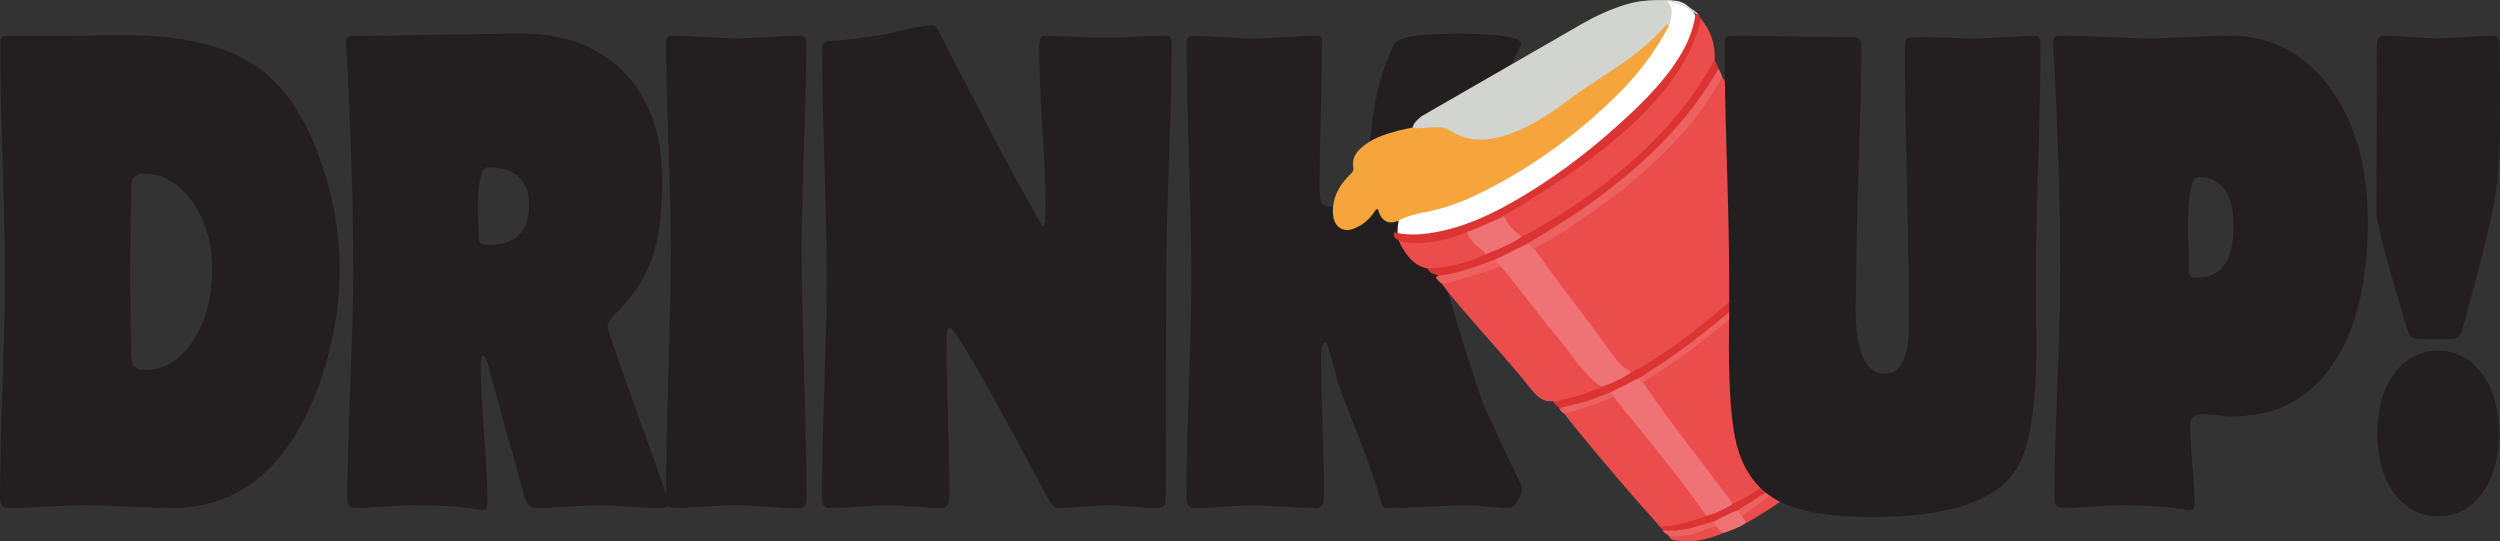 <?xml version="1.0" encoding="UTF-8"?>
<svg id="Layer_2" data-name="Layer 2" xmlns="http://www.w3.org/2000/svg" viewBox="0 0 671.51 145.44">
  <rect x="0" y="0" width="671.51" height="145.44" fill="#333333" stroke="none"/>
  <defs>
    <style>
      .cls-1 {
        fill: #fefefe;
      }

      .cls-1, .cls-2, .cls-3, .cls-4, .cls-5, .cls-6, .cls-7, .cls-8, .cls-9, .cls-10, .cls-11 {
        stroke-width: 0px;
      }

      .cls-2 {
        fill: #fcfcfb;
      }

      .cls-3 {
        fill: #d2d4d0;
      }

      .cls-4 {
        fill: #eb4c4c;
      }

      .cls-5 {
        fill: #fff;
      }

      .cls-6 {
        fill: #f37b4c;
      }

      .cls-7 {
        fill: #ef7274;
      }

      .cls-8 {
        fill: #231f20;
      }

      .cls-9 {
        fill: #f5a53b;
      }

      .cls-10 {
        fill: #db3432;
      }

      .cls-11 {
        fill: #ed6161;
      }
    </style>
  </defs>
  <g id="Layer_1-2" data-name="Layer 1">
    <g>
      <path class="cls-8" d="m91.25,72.34c0,8.38-1.25,16.88-3.75,25.5-2.5,8.62-5.88,15.95-10.13,21.97-7.84,11.09-18.22,16.64-31.15,16.64-2.61,0-6.51-.12-11.69-.36-5.18-.24-9.08-.36-11.69-.36-2.3,0-5.76.12-10.36.36-4.61.24-8.04.36-10.29.36-1.46,0-2.19-.87-2.19-2.62,0-6.57.22-16.44.66-29.61.44-13.17.66-23.04.66-29.61,0-6.99-.21-17.5-.63-31.51S.07,18.6.07,11.67c0-1.39.55-2.08,1.66-2.08h16.74c1.68,0,4.07-.03,7.17-.09,3.32-.06,5.82-.09,7.5-.09,17.89,0,30.95,3.71,39.18,11.12,5.75,5.12,10.38,12.75,13.88,22.88,3.36,9.58,5.05,19.23,5.05,28.94Zm-34.27,0c0-7.11-1.78-13.17-5.35-18.18-3.56-5-7.94-7.51-13.12-7.51-2.21,0-3.32,1.25-3.32,3.75s-.04,6.28-.13,11.35c-.09,5.06-.13,8.86-.13,11.39s.04,6.16.13,11.08c.09,4.91.13,8.61.13,11.08,0,2.71,1.24,4.07,3.72,4.07,5.31,0,9.7-2.71,13.15-8.14,3.28-5.18,4.91-11.48,4.91-18.9Z"/>
      <path class="cls-8" d="m179.68,135.46c0,.66-.6,1-1.79,1-1.95,0-4.84-.12-8.67-.36-3.83-.24-6.7-.36-8.6-.36s-4.62.12-8.27.36c-3.65.24-6.39.36-8.2.36-1.51,0-2.5-.75-2.99-2.26-.8-2.71-1.95-6.81-3.45-12.3-1.46-4.94-3.54-12.45-6.24-22.52-.62-2.59-1.19-3.89-1.73-3.89-.4,0-.6.99-.6,2.98,0,4.1.3,10.25.9,18.45.6,8.2.9,14.23.9,18.08,0,1.39-.44,2.08-1.33,2.08-.31,0-.86-.09-1.66-.27-3.81-.72-9.56-1.08-17.27-1.08-1.68,0-4.22.12-7.6.36-3.39.24-5.92.36-7.6.36-1.46,0-2.19-.87-2.19-2.62,0-6.75.27-16.89.8-30.43.53-13.53.8-23.68.8-30.43,0-17.24-.62-37.25-1.86-60.04l-.07-1.27c-.09-1.21.33-1.9,1.26-2.08-.09,0,.75,0,2.52,0,4.83,0,12.11-.09,21.85-.27,9.74-.18,17.04-.27,21.92-.27,10.36,0,18.9,2.98,25.63,8.95,7.84,7.05,11.75,17.27,11.75,30.65,0,8.68-.94,15.67-2.82,20.98-1.88,5.31-5.3,10.37-10.26,15.19-1.06,1.03-1.59,2.02-1.59,2.98,0,.72,2.74,8.68,8.23,23.87s8.24,23.12,8.24,23.78Zm-37.59-80.3c0-6.81-3.68-10.22-11.02-10.22-1.82,0-2.72,3.77-2.72,11.3,0,.9.04,2.26.13,4.07.09,1.81.13,3.16.13,4.07s.91,1.36,2.72,1.36c7.17,0,10.76-3.53,10.76-10.58Z"/>
      <path class="cls-8" d="m216.65,133.83c0,1.81-.64,2.71-1.93,2.71-1.9,0-4.77-.14-8.6-.41-3.83-.27-6.72-.41-8.67-.41-1.82,0-4.55.12-8.2.36-3.65.24-6.39.36-8.2.36-1.46,0-2.19-.87-2.19-2.62,0-7.35.22-18.45.66-33.28.44-14.83.66-25.95.66-33.37,0-6.21-.21-15.51-.63-27.9-.42-12.39-.63-21.63-.63-27.71,0-1.33.53-1.99,1.59-1.99,1.95,0,4.88.12,8.8.36,3.92.24,6.87.36,8.87.36,1.86,0,4.65-.12,8.37-.36,3.72-.24,6.49-.36,8.3-.36,1.15,0,1.73.72,1.73,2.17,0,6.15-.21,15.39-.63,27.72-.42,12.33-.63,21.57-.63,27.71,0,7.42.22,18.54.66,33.37.44,14.83.66,25.92.66,33.28Z"/>
      <path class="cls-8" d="m314.71,12.03c0,6.87-.24,17.23-.73,31.06-.49,13.83-.73,24.22-.73,31.15l-.13,60.13c0,1.39-.78,2.08-2.32,2.08-1.46,0-3.64-.12-6.54-.36-2.9-.24-5.08-.36-6.54-.36s-3.79.12-6.84.36c-3.06.24-5.36.36-6.91.36-.75,0-1.66-1-2.72-2.98-16.07-30.26-24.77-45.39-26.1-45.39-.62,0-.93.87-.93,2.62,0,4.7.13,11.77.4,21.21.26,9.43.4,16.5.4,21.2,0,2.23-.69,3.35-2.06,3.35-1.59,0-4-.12-7.21-.36-3.21-.24-5.61-.36-7.21-.36-1.73,0-4.33.12-7.8.36-3.48.24-6.08.36-7.8.36-1.46,0-2.19-.87-2.19-2.62,0-6.57.22-16.44.66-29.61.44-13.17.66-23.04.66-29.61s-.21-17.17-.63-30.88c-.42-13.71-.63-23.98-.63-30.79,0-1.33.91-1.99,2.72-1.99,1.99,0,6.31-.51,12.95-1.54.89-.12,3.25-.63,7.11-1.54,2.92-.72,5.27-1.08,7.04-1.08.62,0,1.53,1.3,2.72,3.89.75,1.63,4.32,8.53,10.69,20.71,3.41,6.81,8.79,16.7,16.14,29.66.44-.42.66-2.38.66-5.88,0-4.64-.29-11.65-.86-21.02-.58-9.37-.86-16.38-.86-21.02,0-2.35.44-3.53,1.33-3.53,1.77,0,4.43.09,7.97.27,3.54.18,6.2.27,7.97.27,1.9,0,4.76-.09,8.57-.27,3.81-.18,6.66-.27,8.57-.27.8,0,1.2.81,1.2,2.44Z"/>
      <path class="cls-8" d="m408.85,131.3c0,.9-.41,1.99-1.23,3.26-.82,1.27-1.54,1.9-2.16,1.9-1.24,0-3.09-.12-5.55-.36-2.46-.24-4.28-.36-5.48-.36-2.44,0-6.09.12-10.96.36-4.87.24-8.52.36-10.96.36-.71,0-1.17-.36-1.39-1.08-.22-.72-.44-1.48-.66-2.26-1.06-3.74-2.77-8.62-5.11-14.65-2.83-7.23-4.67-12.03-5.51-14.38-1.06-3.86-2.19-7.75-3.39-11.66-.18-.3-.29-.45-.33-.45-.84,0-1.26,1.51-1.26,4.52,0,4.04.13,10.14.4,18.31.27,8.17.4,14.27.4,18.31,0,2.23-.69,3.35-2.06,3.35-1.9,0-4.76-.12-8.57-.36-3.81-.24-6.66-.36-8.57-.36-1.73,0-4.33.12-7.8.36-3.48.24-6.08.36-7.8.36-1.46,0-2.19-.87-2.19-2.62,0-6.57.22-16.44.66-29.61.44-13.17.66-23.04.66-29.61,0-6.99-.21-17.5-.63-31.51-.42-14.02-.63-24.52-.63-31.51,0-1.33.53-1.99,1.59-1.99,1.86,0,4.66.12,8.4.36,3.74.24,6.54.36,8.4.36s4.74-.14,8.5-.41c3.76-.27,6.57-.41,8.43-.41.71,0,1.06.6,1.06,1.81,0,4.22-.11,10.57-.33,19.03-.22,8.47-.33,14.82-.33,19.03,0,2.41.11,3.95.33,4.61.4,1.03,1.37,1.54,2.92,1.54,5.71,0,9.27-7.02,10.69-21.07.89-8.56,2.9-16.1,6.04-22.61.89-1.87,6.55-2.8,17-2.8,11.38,0,17.07.87,17.07,2.62,0,.3-.11.72-.33,1.27-1.86,3.8-2.79,5.73-2.79,5.79-.84,1.99-1.42,4.19-1.73,6.6-1.15,8.38-1.79,13.05-1.93,14.02-.89,5.19-2.01,9.65-3.39,13.38-1.68,4.58-4.18,9.1-7.5,13.56-2.35,3.14-3.52,5.21-3.52,6.24,0,.36,1.22,4.64,3.65,12.84,1.55,5.37,4.09,13.26,7.64,23.69.44,1.03,3.81,8.17,10.09,21.43.09.24.13.51.13.81Z"/>
      <path class="cls-8" d="m636.01,59.59c0,16.16-3.08,28.82-9.23,37.98-6.38,9.53-15.41,14.29-27.1,14.29-.89,0-2.2-.11-3.95-.32-1.75-.21-3.07-.32-3.95-.32-2.35,0-3.52.94-3.52,2.8,0,2.35.2,5.86.6,10.54.4,4.67.6,8.15.6,10.44,0,1.39-.44,2.08-1.33,2.08-.31,0-.86-.09-1.66-.27-3.85-.72-9.61-1.08-17.27-1.08-1.68,0-4.22.12-7.6.36-3.39.24-5.92.36-7.6.36-1.46,0-2.19-.87-2.19-2.62,0-6.75.26-16.89.8-30.43.53-13.53.8-23.68.8-30.43,0-17.24-.62-37.25-1.86-60.04l-.07-1.27c-.09-1.39.44-2.08,1.59-2.08,2.74,0,6.86.12,12.35.36,5.49.24,9.61.36,12.35.36,2.35,0,5.87-.12,10.56-.36,4.69-.24,8.21-.36,10.56-.36,10.98,0,19.91,4.6,26.8,13.79,6.88,9.19,10.33,21.27,10.33,36.21Zm-36.06,1.27c0-8.86-3.17-13.29-9.5-13.29-1.82,0-2.72,4.43-2.72,13.29,0,1.39.04,3.44.13,6.15.09,2.71.13,4.76.13,6.15,0,.96.66,1.45,1.99,1.45,6.64,0,9.96-4.58,9.96-13.74Z"/>
      <path class="cls-8" d="m671.51,30.56c0,9.16-.38,16.19-1.13,21.07-.75,4.88-2.1,11-4.05,18.36l-4.78,18.08c-.44,1.99-1.44,2.98-2.99,2.98l-4.05.09-5.05-.09c-1.37,0-2.32-.84-2.86-2.53-5.54-18.33-8.3-28.85-8.3-31.56l.13-44.22c0-2.11.55-3.17,1.66-3.17,1.64,0,4.11.12,7.41.36,3.3.24,5.77.36,7.41.36s4.11-.12,7.4-.36c3.3-.24,5.77-.36,7.41-.36,1.11,0,1.66,1.03,1.66,3.07s.02,5.05.07,9c.04,3.95.07,6.92.07,8.91Zm-.27,85.9c0,6.57-1.52,11.92-4.55,16.05-3.03,4.13-6.96,6.19-11.79,6.19s-8.76-2.07-11.79-6.19c-3.03-4.13-4.55-9.48-4.55-16.05s1.5-12,4.52-16.1c3.01-4.1,6.95-6.15,11.82-6.15s8.75,2.07,11.79,6.19c3.03,4.13,4.55,9.48,4.55,16.05Z"/>
    </g>
    <g>
      <g>
        <path class="cls-4" d="m462.55,20.54c1.29,2.13,2.32,4.42,3.41,6.67,3.62,7.54,6.98,15.21,10.69,22.69.22.81.66,1.5,1.11,2.19,1.43,2.5,2.37,5.14,2.44,8.12.04,1.88.61,3.67,1.42,5.35-.05.39-.31.63-.57.87-9.24,8.55-18.39,17.21-28.43,24.72-3.75,2.8-7.6,5.42-11.62,7.76-.59.35-1.19.7-1.86.88-.41.1-.81.18-1.23.14-1.21-.2-2.02-1.09-2.85-1.91-1.74-1.7-3.04-3.81-4.47-5.79-4.78-6.6-9.81-12.98-14.64-19.53-1.09-1.48-2.16-2.97-3.21-4.47-.28-.39-.58-.78-.66-1.29,0-.57.41-.79.79-.98,4.93-2.48,9.45-5.7,14.02-8.83,3.04-2.08,5.94-4.38,8.9-6.58.31-.14.59-.33.79-.62.54-.48,1.1-.92,1.67-1.35.29-.15.54-.35.74-.63.36-.34.76-.64,1.14-.96.3-.16.53-.4.71-.69,3.4-3.16,6.81-6.32,9.96-9.77,4.14-4.54,7.78-9.47,10.86-14.87.23-.41.38-.92.87-1.1Z"/>
        <path class="cls-4" d="m483.31,68.92c1.21,2.34,2.32,4.73,3.36,7.15.27,1.1.92,2,1.43,2.97,2.91,6.11,5.82,12.21,8.74,18.32.17.35.31.73.55,1.03,1.03,1.3,1.44,2.74.93,4.4-.09.3.16.55.11.84-.57,2.12-1.71,3.93-2.83,5.74-2.86,4.63-6.41,8.6-10.25,12.3-4.45,4.28-9.34,7.89-14.51,11.08-1.47.91-2.96,1.78-4.49,2.56-.33.17-.66.39-1.05.25-1.89-2.48-3.73-5.01-5.61-7.49-5.8-7.64-11.73-15.17-17.21-23.08-.47-.68-1.06-1.3-1.24-2.17.1-.65.65-.85,1.08-1.13,3.02-1.93,6.03-3.87,8.95-5.98,7.02-5.06,13.67-10.64,20.16-16.44,3.57-3.2,7.11-6.44,10.62-9.71.35-.33.69-.79,1.27-.64Z"/>
        <path class="cls-9" d="m375.69,59.24c-2.55,1.17-4.56.24-5.39-2.51-.08-.25-.05-.56-.41-.52-.26.03-.41.17-.56.43-1.4,2.28-3.36,3.86-5.72,4.78-3.05,1.2-5.44-.66-5.58-4.14-.16-3.98,1.45-7.11,4.02-9.8.31-.32.61-.66.94-.95.53-.47.62-.98.5-1.74-.31-1.96.51-3.53,1.84-4.8,2.93-2.81,6.6-3.9,10.28-4.9,1.25-.34,2.53-.56,3.8-.83.16-.11.32-.21.51-.2,2.1.1,4.19-.22,6.29-.29,1.14-.04,2.23.21,3.27.88,4.09,2.62,8.5,3.05,13.07,1.84,5.44-1.44,10.36-4.1,15.01-7.38,2.17-1.53,4.33-3.06,6.45-4.66,3.41-2.58,7.12-4.65,10.62-7.07,4.21-2.92,8.22-6.12,11.78-9.91.28-.3.55-.63.89-.86.42-.28.81-.35,1.06.24.08.5-.17.89-.38,1.29-2.87,5.24-6.29,10.04-10.27,14.37-9.11,9.89-19.57,17.87-30.83,24.7-5.69,3.45-11.59,6.38-17.83,8.53-2.54.88-5.17,1.31-7.76,1.94-1.57.39-3.12.81-4.62,1.45-.31.13-.63.3-.98.12Z"/>
        <path class="cls-5" d="m375.69,59.24c2.31-1.26,4.82-1.82,7.34-2.3,5.82-1.11,11.28-3.36,16.57-6.08,12.62-6.51,24.09-14.87,34.42-24.97,5.66-5.53,10.53-11.77,14.24-18.99-.16-.63.02-1.23.17-1.83.22-.9.24-1.82.11-2.73-.1-.68-.55-1.15-1.02-1.58-.14-.13-.29-.31-.22-.51.08-.23.31-.16.48-.16.52.02,1.04-.07,1.56.05,2.66.09,4.58,1.5,5.96,3.85.46.49.24,1.06.13,1.59-.65,3.23-1.93,6.2-3.56,8.99-1.84,3.15-4.08,5.95-6.46,8.66-7.43,8.49-15.98,15.55-24.87,22.16-7.36,5.47-15.1,10.2-23.43,13.79-4.29,1.85-8.71,3.2-13.31,3.83-2.46.34-4.92.48-7.39.1-.4-.06-.81-.08-1.01-.55-.05-1.12.1-2.23.29-3.33Z"/>
        <path class="cls-4" d="m417.41,107.97c-.14-.07-.28-.21-.41-.2-2.41.25-4.08-1.17-5.49-2.94-5.7-7.14-11.85-13.83-17.8-20.72-2.2-2.54-4.41-5.08-6.38-7.84.19-.35.54-.43.86-.51,4.72-1.21,9.38-2.61,13.96-4.32.2-.08.42-.12.63-.13.56.02.87.43,1.2.82,4.59,5.52,8.78,11.42,13.42,16.89,3.03,3.57,5.62,7.53,8.76,10.98,1.16,1.27,2.38,2.5,3.87,3.35.23.13.54.2.59.56-.06.2-.21.33-.38.4-2.67,1.09-5.33,2.21-8.16,2.79-1.02.07-2,.34-2.93.79-.58.19-1.16.57-1.76.07Z"/>
        <path class="cls-4" d="m456.79,4.94c2.69,3.16,3.96,6.87,3.8,11.13.04.53-.19.95-.43,1.38-3.06,5.33-6.56,10.29-10.5,14.92-6.84,8.03-14.72,14.74-23.16,20.73-5.1,3.62-10.4,6.87-15.83,9.9-.62.35-1.21.81-1.97.8-1.88-.99-3.23-2.58-4.39-4.39-.27-.43-.55-.87-.7-1.38.05-.44.41-.54.7-.71,9.7-5.73,19.15-11.87,27.97-19.05,4.28-3.48,8.38-7.2,12.09-11.38,3.63-4.09,6.86-8.51,9.29-13.53,1.12-2.32,2-4.75,2.61-7.29.1-.4.11-.87.51-1.12Z"/>
        <path class="cls-4" d="m446.18,141.8c-4.68-5.22-9.31-10.49-13.84-15.85-4.12-4.87-8.24-9.74-12.15-14.81.15-.38.49-.49.81-.59,3.96-1.14,7.92-2.29,11.71-4.02.17-.08.36-.11.54-.1.5.08.81.47,1.11.84,7.91,9.8,16.01,19.43,23.29,29.8.36.51.97.85,1.01,1.59-.16.27-.42.38-.68.48-3.46,1.21-6.96,2.25-10.6,2.68-.39.05-.8.13-1.19-.02Z"/>
        <path class="cls-10" d="m408.71,63.59c2.38-1.04,4.58-2.45,6.81-3.78,4.16-2.46,8.23-5.09,12.15-7.96,4.68-3.42,9.22-7.05,13.47-11.08,2.4-2.28,4.76-4.61,6.96-7.1,4.53-5.11,8.55-10.64,11.93-16.69.17-.31.36-.61.55-.92.35.8.7,1.6,1.04,2.4.06.57-.23,1.01-.5,1.46-2.5,4.22-5.33,8.18-8.43,11.92-10.08,12.15-22.23,21.48-35.26,29.63-2.43,1.52-4.89,2.96-7.37,4.39-2.81,1.38-5.61,2.82-8.44,4.15-4.37,1.78-8.81,3.35-13.44,4.16-.58.1-1.2.39-1.77-.11-.54-.19-1.09-.35-1.61-.58-.6-.27-1.1-.69-1.36-1.37.59-.66,1.41-.45,2.1-.51,4.41-.41,8.66-1.45,12.73-3.35.17-.08.36-.11.53-.17,3.08-1.23,6.12-2.55,9.02-4.23.28-.16.59-.15.88-.27Z"/>
        <path class="cls-10" d="m422.07,106.78c2.56-.57,4.99-1.58,7.44-2.51.37-.14.73-.3,1.1-.45,0,0,0,0,0,0,.1-.36.38-.51.66-.63,2.2-.94,4.38-1.91,6.42-3.21.1-.07.23-.08.35-.11.4-.02.76-.15,1.07-.41,0,0,0,0,0,0,2.04-.81,3.85-2.1,5.69-3.28,6.73-4.31,13.01-9.32,19.1-14.6,4.33-3.76,8.57-7.62,12.75-11.57,1.33-1.25,2.7-2.45,4.06-3.66l1.81,1c-.04.38-.25.65-.52.89-6.06,5.68-12.09,11.41-18.44,16.73-6.94,5.82-14.13,11.25-21.79,15.94-.43.26-.86.52-1.31.75-2.49,1.35-4.99,2.67-7.56,3.85-2.14.92-4.3,1.81-6.51,2.54,0,0,0,0,0,0-.56-.04-1.06.24-1.58.38-.09.02-.17.04-.26.06-.33.12-.68.13-1,.29,0,0,0,0,0,0-.25.05-.5.07-.73.19,0,0,0,0,0,0-.38.04-.73.17-1.07.33,0,0,0,0,0,0-.08.03-.16.04-.25.05-.38.01-.75.06-1.12.14,0,0,0,0,0,0-.38.13-.78.19-1.17.24,0,0,0,0,0,0-.14-.01-.26-.1-.38-.17-.49-.53-1.23-.79-1.44-1.6,0,0,0,0,0,0,.58-.03,1.13-.17,1.66-.4,0,0,0,0,0,0,1-.24,2-.49,2.99-.79Z"/>
        <path class="cls-11" d="m410,65.57c6.55-3.84,13.01-7.85,19.16-12.39,5.11-3.77,10.02-7.79,14.64-12.24,6.4-6.17,12.09-12.98,16.79-20.71.35-.58.7-1.17,1.04-1.75.4.64.68,1.35.92,2.07-.98,2.21-2.34,4.18-3.63,6.17-3.38,5.22-7.48,9.79-11.78,14.13-1.96,1.99-4.09,3.79-6.14,5.68-.25.21-.49.42-.74.63-.25.48-.73.66-1.11.98-.27.18-.5.41-.75.61-.48.56-1.09.93-1.66,1.37-.27.18-.51.41-.76.62-6.05,4.78-12.32,9.19-18.84,13.22-1.37.84-2.8,1.54-4.19,2.33-.29.16-.67.22-.73.68-1.03.06-1.5-.9-2.23-1.38Z"/>
        <path class="cls-4" d="m399.06,68.32c-4.96,2.41-10.18,3.59-15.61,3.8-2.26-.39-3.98-1.7-5.41-3.54-.99-1.27-1.81-2.67-2.44-4.18,1.59.19,3.17.53,4.76.54,4.42.04,8.66-1.08,12.79-2.68.29-.11.56-.29.88-.27.19.06.32.22.39.4.67,1.92,2.1,3.13,3.55,4.31.29.24.59.48.85.76.22.23.46.47.25.85Z"/>
        <path class="cls-10" d="m446.18,141.8c.61-.6,1.42-.39,2.12-.49,3.15-.46,6.19-1.4,9.21-2.42.38-.13.75-.26,1.13-.39.15-.38.49-.48.8-.59,1.63-.58,3.2-1.32,4.72-2.19.34-.2.7-.44,1.13-.27,2.82-1.35,5.48-3.02,8.12-4.73,3.77-2.45,7.36-5.2,10.68-8.3,5.37-5.01,10.23-10.51,13.53-17.37.21-.44.36-.9.54-1.36.12-.24.09-.56.35-.71.16-.58.41-.75.84-.22.33.4.52.85.53,1.38-1.17,3.56-2.8,6.83-5.15,9.67-.26.21-.51.44-.62.79-.1.19-.24.36-.4.5-.31.17-.44.49-.59.79-4.46,5.55-9.69,10.15-15.32,14.26-3.55,2.59-7.19,5.02-10.99,7.18-2.25.82-4.28,2.18-6.54,3-2.27.83-4.57,1.56-6.94,2-.34-.06-.66.05-.98.15-.09.03-.19.04-.29.03-.44-.05-.86.06-1.27.19-.1.02-.2.02-.3.01-.87.02-1.74-.07-2.6.12-.49.05-.91-.16-1.32-.4-.14-.22-.28-.44-.41-.66Z"/>
        <path class="cls-4" d="m500.51,106c.36,3.69-.98,6.85-2.79,9.83-2.89,4.77-6.74,8.58-10.83,12.13-5.43,4.71-11.27,8.8-17.45,12.31-.13.08-.29.11-.43.17-.67-.28-.93-.9-1.13-1.56,0-.76.57-1.05,1.04-1.4,3.29-2.47,6.67-4.77,9.97-7.23,4.31-3.21,8.51-6.57,12.21-10.59,3.4-3.69,6.29-7.78,8.45-12.44.22-.47.3-1.11.95-1.22Z"/>
        <path class="cls-11" d="m440.44,101.44c2.86-1.89,5.78-3.67,8.59-5.65,7.26-5.1,14.17-10.68,20.78-16.7,4.27-3.88,8.49-7.83,12.73-11.75.36.47.84.87.78,1.58-2.76,2.52-5.51,5.06-8.29,7.56-2.57,2.31-5.14,4.61-7.74,6.87-3.75,3.26-7.6,6.39-11.52,9.42-4.43,3.42-9.04,6.54-13.76,9.49-.24.15-.51.25-.64.55-.95-.09-1.19-.44-.93-1.37Z"/>
        <path class="cls-11" d="m500.51,106c-1.54,3.34-3.31,6.54-5.5,9.46-2.26,3.01-4.79,5.73-7.54,8.24-5.78,5.29-12.26,9.5-18.48,14.12-.36.27-.87.43-.9,1.04-.95-.2-1.36-.75-1.3-1.78,3.61-2.28,7.24-4.53,10.7-7.08,3.84-2.84,7.52-5.87,10.91-9.3,1.35-1.36,2.61-2.79,3.81-4.29.22-.27.5-.48.75-.71.17-.29.36-.56.59-.79.11-.13.23-.26.34-.39.16-.3.37-.56.59-.8.89-1.44,1.96-2.74,2.77-4.25.73-1.38,1.36-2.79,1.87-4.28.14-.42.22-.92.75-1.04.85.36.82,1.08.64,1.85Z"/>
        <path class="cls-11" d="m386.42,74.07c4.56-.55,8.9-2.02,13.2-3.64.67-.25,1.34-.48,2.01-.71,1.02.44,1.38.94,1.32,1.79-4.95,1.96-10.03,3.43-15.15,4.74-.15.04-.31.02-.46.03-.41-.37-.86-.72-1.24-1.13-.58-.64-.5-.86.32-1.07Z"/>
        <path class="cls-7" d="m466.79,137.08c.26.74.72,1.31,1.3,1.78.31.52.62,1.05.93,1.57-1.84,1.27-3.91,1.98-5.96,2.71-1.24.31-1.62-.81-2.24-1.53-.23-.5-.88-.83-.53-1.55,2.18-.97,4.21-2.29,6.5-2.98Z"/>
        <path class="cls-4" d="m461.04,141.42c.64.62.96,1.67,2.02,1.72-3.63,1.46-7.33,2.53-11.26,2.25-.74-.05-1.47-.16-2.2-.3-.59-.12-1.1-.41-1.32-1.08.23-.34.58-.4.91-.37,3.58.26,6.87-.97,10.17-2.18.55-.2,1.12-.44,1.68-.03Z"/>
        <path class="cls-11" d="m421.52,109.15c.06,0,.12-.01.17-.02.34-.11.65-.32,1.02-.28.25-.06.48-.2.75-.2"/>
        <path class="cls-11" d="m426.33,107.77c2.17-.84,4.34-1.69,6.52-2.53.43.33.9.64.53,1.33-3.56,1.71-7.27,2.92-11.05,3.94-.72.19-1.43.41-2.15.61-.62-.35-1.15-.78-1.33-1.56.15-.02.29-.04.44-.06"/>
        <path class="cls-11" d="m461.04,141.42c-1.04.06-1.97.53-2.91.9-3.19,1.24-6.44,1.96-9.85,1.68-.47-.64-1.37-.73-1.68-1.56.43-.02.87-.03,1.28.15.93-.23,1.89.09,2.81-.17.03,0,.07,0,.1,0,.43-.26.94.07,1.38-.2.03,0,.07,0,.1,0,.3-.23.69.04.99-.2,2.39-.47,4.69-1.33,7.03-1.97.11.54.5.91.75,1.36Z"/>
        <path class="cls-7" d="m402.95,71.5c-.18-.82-1-1.1-1.32-1.79,2.79-1.38,5.58-2.76,8.37-4.14,1.05-.1,1.4,1.08,2.23,1.38,3.85,5.57,7.97,10.91,12.05,16.28,2.99,3.94,5.92,7.93,8.82,11.95,1.28,1.77,2.66,3.49,4.64,4.45.11.16.53-.08.4.37-2.31,1.7-4.93,2.74-7.52,3.81-1.32-.17-2.16-1.19-3.09-2.03-2.79-2.54-4.92-5.71-7.21-8.72-1.83-2.41-3.9-4.58-5.71-7-1.98-2.65-4.04-5.24-6.1-7.82-1.82-2.28-3.56-4.63-5.55-6.75Z"/>
        <path class="cls-4" d="m438.13,100.01c-.13-.12-.27-.25-.4-.37.46-.06.92-.12,1.38-.18-.25.35-.57.55-.99.55Z"/>
        <path class="cls-6" d="m436.73,50.12c-.17.32-.4.55-.76.62"/>
        <path class="cls-7" d="m433.38,106.58c0-.53-.47-.84-.53-1.33,2.53-1.27,5.06-2.54,7.59-3.8-.04.73.44,1.05.93,1.37,4.22,6.29,8.79,12.28,13.36,18.27,3.44,4.51,6.89,9.02,10.27,13.59.18.24.35.46.29.79-2.1,1.29-4.28,2.39-6.64,3.04-.48-.08-.7-.49-.96-.86-4.19-5.95-8.62-11.69-13.17-17.32-3.71-4.58-7.42-9.16-11.13-13.74Z"/>
        <path class="cls-10" d="m422.07,106.78c-.95.49-1.94.74-2.99.79"/>
        <path class="cls-7" d="m399.06,68.32c-.26-.69-.89-.97-1.38-1.4-1.57-1.35-3.2-2.63-3.65-4.93,3.26-1.22,6.33-2.92,9.64-3.99.83.58,1.06,1.63,1.69,2.39,1,1.22,2.13,2.25,3.35,3.19-1.48,1.19-3.19,1.92-4.86,2.72-1.56.75-3.19,1.35-4.78,2.01Z"/>
        <path class="cls-1" d="m434.89,14.85c-.56-.06-.97-.32-.95-1.09.02-1.01.78-1.9,1.67-1.84.73.05,1.09.54,1.12,1.3.03.83-.86,1.64-1.83,1.63Z"/>
        <path class="cls-2" d="m430.93,14.04c-.03.54-.3.8-.77.82-.4.01-.66-.16-.67-.62-.01-.59.3-.96.82-1.01.51-.05.48.5.63.82Z"/>
        <path class="cls-10" d="m420.39,109.19c0,.05,0,.11,0,.16"/>
      </g>
      <path class="cls-3" d="m425.71,5.96s0,0,0,0c6.47-3.6,11.99-5.25,15-5.64,2.9-.38,5.97-.31,5.97-.31,5.36-.08,9.95,3.74,9.54,4.13-.35,0-1.78-1.44-3.87-2.5-1.52-.77-3.61-1.19-4.81-1.48,1.77,1.21,1.58,2.95,1.3,4.7-.11.7-.23,1.42-.58,2.05-.44-.6-.76-.15-1.05.17-3.37,3.81-7.23,7-11.32,9.85-5.04,3.51-10.31,6.64-15.21,10.39-2.63,2.02-5.39,3.85-8.26,5.47-3.79,2.13-7.74,3.82-11.99,4.5-3.88.63-7.59-.03-10.95-2.24-1.22-.8-2.46-.93-3.79-.86-1.63.09-3.27.17-4.9.25-.47.02-.92-.04-1.37-.18.38-1.39,1.42-2.19,2.41-3.04l43.88-25.26Z"/>
      <path class="cls-10" d="m456.79,4.94c-.3,2.24-1.06,4.33-1.9,6.39-1.9,4.67-4.59,8.78-7.66,12.65-5.27,6.63-11.51,12.09-18.06,17.19-5.27,4.1-10.77,7.83-16.38,11.37-3,1.89-5.95,3.9-9.12,5.47-.09.28-.31.4-.54.49-2.77,1.08-5.42,2.47-8.2,3.51-.32.12-.65.19-.97.31-3.55,1.5-7.19,2.51-11.01,2.9-1.99.2-3.93.06-5.89-.22-.54-.08-1.01-.27-1.45-.59-.32-.03-.6-.16-.8-.43-.28-.39-.59-.84-.38-1.34.23-.53.65.09.98-.06,2.73.57,5.47.48,8.21.11,9.38-1.29,17.8-5.4,25.91-10.3,10.58-6.39,20.29-14.08,29.34-22.71,4.53-4.33,8.84-8.94,12.22-14.41,1.9-3.07,3.34-6.36,4.09-9.98.09-.42.16-.84.13-1.27.68-.46.94-.3,1.48.94Z"/>
    </g>
    <path class="cls-8" d="m548.11,11.76c0,6.99-.21,17.47-.63,31.42-.42,13.96-.63,24.43-.63,31.42,0,1.99.02,4.94.07,8.86.04,3.92.07,6.87.07,8.86,0,16.76-1.77,27.94-5.31,33.55-5.36,8.68-18.35,13.02-38.98,13.02-11.64,0-20.26-1.6-25.83-4.79-5.22-3.01-8.72-8.02-10.49-15.01-1.33-5.37-1.99-14.2-1.99-26.49,0-1.75.02-4.61.07-8.59v-9.4c0-6.99-.21-17.5-.63-31.51-.42-14.02-.63-24.52-.63-31.51,0-1.33.53-1.99,1.59-1.99,3.28,0,8.22.06,14.84.18,6.62.12,11.57.18,14.84.18,2.83,0,3.92-.03,3.25-.09,1.5.18,2.26.84,2.26,1.99,0,6.93-.23,17.36-.7,31.29-.46,13.93-.7,24.35-.7,31.29,0,.78-.02,2.14-.07,4.07-.04,1.93-.07,3.41-.07,4.43,0,11.64,2.63,17.45,7.9,17.45,4.29,0,6.44-4.49,6.44-13.47,0-8.2-.19-20.53-.56-36.98-.38-16.46-.56-28.78-.56-36.98,0-1.81.38-2.74,1.13-2.8,1.59-.24,4.36-.27,8.3-.09,5.31.18,8.19.27,8.63.27,1.86,0,4.65-.12,8.37-.36,3.72-.24,6.51-.36,8.37-.36,1.11,0,1.66.72,1.66,2.17Z"/>
  </g>
</svg>